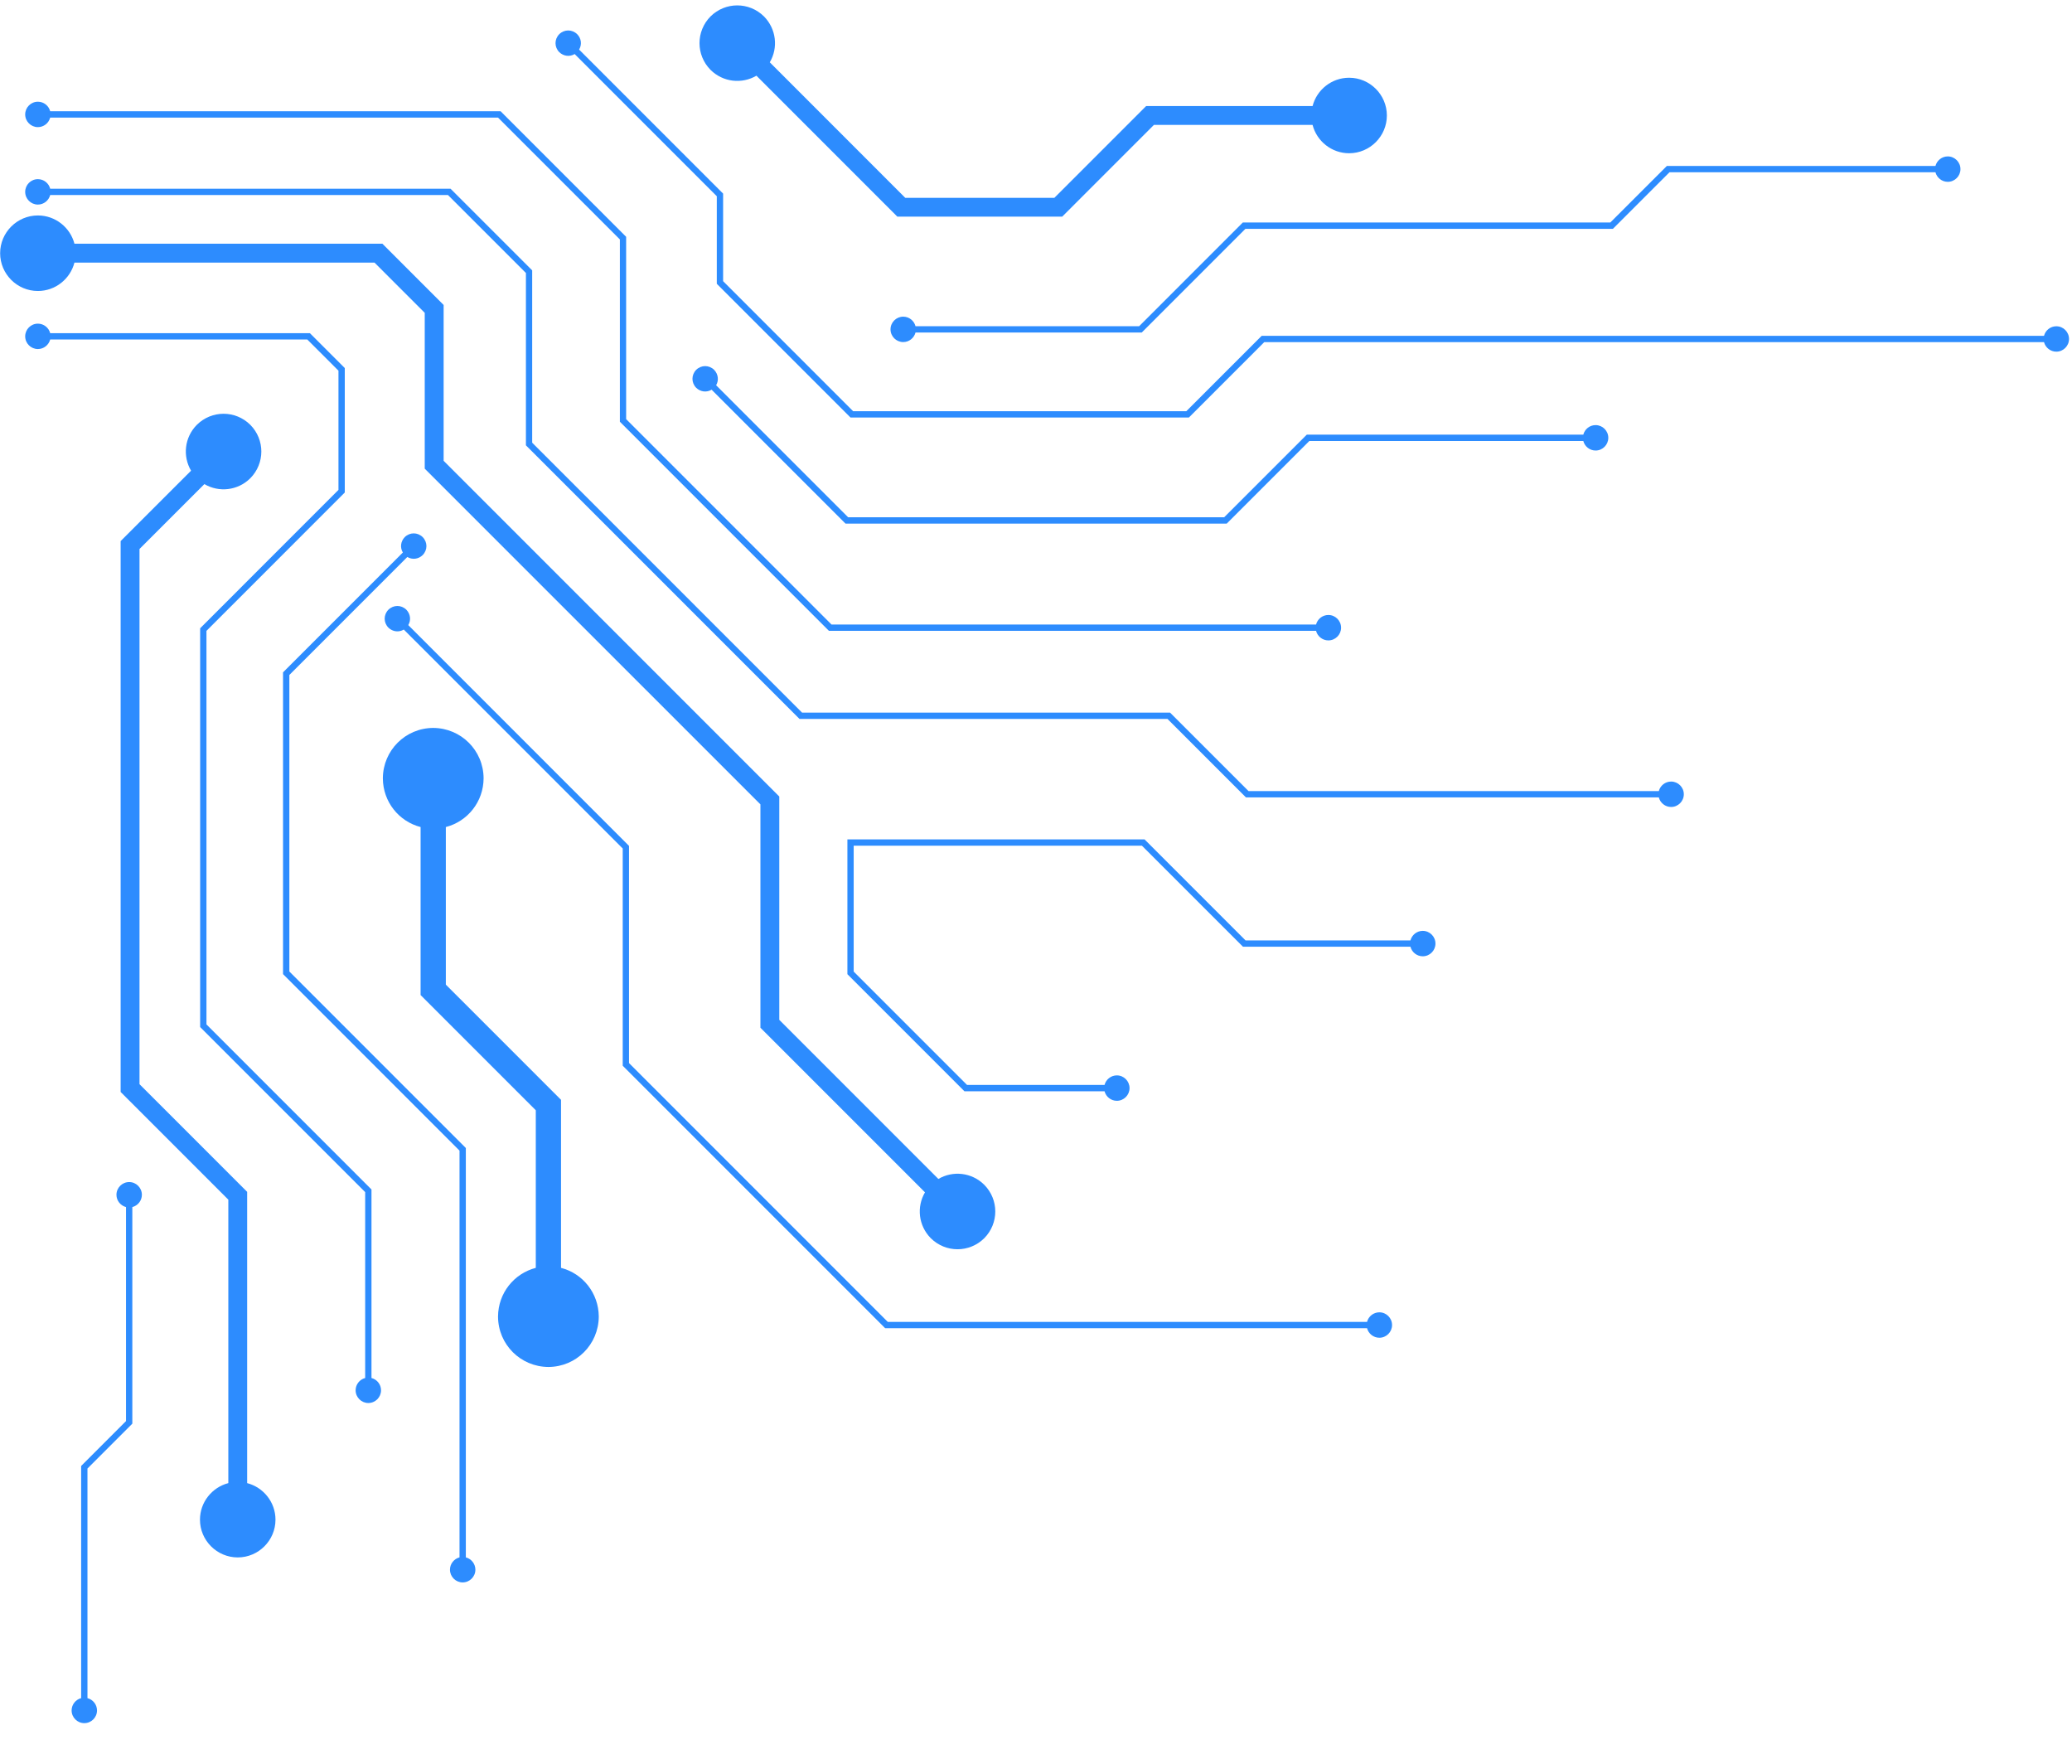 <svg xmlns="http://www.w3.org/2000/svg" xmlns:xlink="http://www.w3.org/1999/xlink" width="470" zoomAndPan="magnify" viewBox="0 0 352.5 300" height="400" preserveAspectRatio="xMidYMid meet" version="1.0"><defs><clipPath id="e4a9cba2af"><path d="M 0 0.211 L 352 0.211 L 352 293.047 L 0 293.047 Z M 0 0.211 " clip-rule="nonzero"/></clipPath></defs><g clip-path="url(#e4a9cba2af)"><path fill="#2d8cfe" d="M 98.195 5.816 C 97.324 4.969 96.012 4.969 95.141 5.816 C 94.297 6.684 94.297 8 95.141 8.867 C 95.875 9.578 96.934 9.691 97.766 9.195 L 121.945 33.375 L 121.945 48.27 L 144.691 71.016 L 202.262 71.016 L 215.086 58.191 L 347.738 58.191 C 347.98 59.121 348.828 59.816 349.832 59.816 C 351.02 59.816 351.992 58.852 351.992 57.656 C 351.992 56.469 351.027 55.496 349.832 55.496 C 348.828 55.496 347.98 56.191 347.738 57.121 L 214.645 57.121 L 201.824 69.945 L 145.137 69.945 L 123.02 47.824 L 123.02 32.93 L 98.52 8.43 C 99.02 7.605 98.914 6.547 98.195 5.816 M 6.445 30.473 C 5.258 30.473 4.285 31.441 4.285 32.637 C 4.285 33.82 5.254 34.797 6.445 34.797 C 7.449 34.797 8.297 34.102 8.539 33.172 L 76.211 33.172 L 89.473 46.434 L 89.473 75.746 L 136.008 122.281 L 198.617 122.281 L 211.973 135.637 L 282.207 135.637 C 282.445 136.566 283.293 137.262 284.297 137.262 C 285.484 137.262 286.461 136.293 286.461 135.098 C 286.461 133.914 285.492 132.938 284.297 132.938 C 283.293 132.938 282.445 133.633 282.207 134.562 L 212.41 134.562 L 199.055 121.211 L 136.449 121.211 L 90.539 75.301 L 90.539 45.988 L 76.648 32.098 L 8.539 32.098 C 8.297 31.16 7.449 30.473 6.445 30.473 Z M 121.492 62.906 C 120.625 62.062 119.309 62.062 118.438 62.906 C 117.594 63.777 117.594 65.094 118.438 65.961 C 119.172 66.672 120.23 66.785 121.062 66.285 L 143.84 89.062 L 208.699 89.062 L 222.754 75.008 L 269.359 75.008 C 269.602 75.938 270.445 76.633 271.453 76.633 C 272.637 76.633 273.613 75.664 273.613 74.469 C 273.613 73.285 272.645 72.309 271.453 72.309 C 270.445 72.309 269.602 73.004 269.359 73.934 L 222.316 73.934 L 208.262 87.988 L 144.293 87.988 L 121.832 65.531 C 122.316 64.699 122.203 63.648 121.492 62.906 Z M 153.664 53.863 C 152.477 53.863 151.5 54.828 151.5 56.023 C 151.5 57.211 152.469 58.184 153.664 58.184 C 154.668 58.184 155.512 57.488 155.754 56.559 L 194.242 56.559 L 211.879 38.922 L 274.398 38.922 L 284.02 29.301 L 329.27 29.301 C 329.512 30.23 330.359 30.926 331.363 30.926 C 332.551 30.926 333.523 29.961 333.523 28.766 C 333.523 27.578 332.559 26.605 331.363 26.605 C 330.359 26.605 329.512 27.301 329.27 28.23 L 283.574 28.23 L 273.953 37.848 L 211.434 37.848 L 193.797 55.488 L 155.754 55.488 C 155.512 54.559 154.668 53.863 153.664 53.863 Z M 129.973 2.793 C 127.441 0.293 123.41 0.293 120.879 2.793 C 118.379 5.324 118.379 9.352 120.879 11.883 C 123.02 14 126.215 14.324 128.688 12.875 L 152.664 36.852 L 180.707 36.852 L 196.312 21.246 L 223.301 21.246 C 224.016 24.012 226.539 26.066 229.52 26.066 C 233.055 26.066 235.941 23.18 235.941 19.645 C 235.941 16.109 233.055 13.223 229.52 13.223 C 226.535 13.223 224.016 15.277 223.301 18.043 L 194.984 18.043 L 179.379 33.648 L 154.004 33.648 L 130.961 10.598 C 132.414 8.137 132.078 4.93 129.973 2.793 Z M 6.445 36.648 C 2.91 36.648 0.023 39.535 0.023 43.07 C 0.023 46.609 2.91 49.496 6.445 49.496 C 9.43 49.496 11.949 47.438 12.664 44.672 L 63.719 44.672 L 72.258 53.211 L 72.258 79.715 L 129.367 136.82 L 129.367 174.812 L 157.363 202.809 C 155.914 205.281 156.238 208.477 158.355 210.617 C 160.887 213.117 164.914 213.117 167.445 210.617 C 169.949 208.082 169.949 204.055 167.445 201.523 C 165.309 199.41 162.109 199.082 159.641 200.535 L 132.578 173.473 L 132.578 135.484 L 75.473 78.379 L 75.473 51.875 L 65.051 41.453 L 12.664 41.453 C 11.949 38.703 9.43 36.648 6.445 36.648 Z M 242.047 162.66 C 243.234 162.66 244.207 161.691 244.207 160.496 C 244.207 159.312 243.242 158.336 242.047 158.336 C 241.043 158.336 240.195 159.031 239.953 159.961 L 211.902 159.961 L 194.719 142.777 L 144.164 142.777 L 144.164 165.703 L 164.074 185.617 L 187.91 185.617 C 188.152 186.547 189 187.242 190.004 187.242 C 191.191 187.242 192.164 186.273 192.164 185.082 C 192.164 183.895 191.199 182.918 190.004 182.918 C 189 182.918 188.152 183.613 187.91 184.543 L 164.52 184.543 L 145.234 165.258 L 145.234 143.852 L 194.273 143.852 L 211.465 161.035 L 239.953 161.035 C 240.195 161.965 241.043 162.66 242.047 162.66 Z M 6.445 55.051 C 5.258 55.051 4.285 56.016 4.285 57.211 C 4.285 58.398 5.254 59.371 6.445 59.371 C 7.449 59.371 8.297 58.676 8.539 57.746 L 52.277 57.746 L 57.582 63.051 L 57.582 83.328 L 34.051 106.867 L 34.051 174.699 L 62.125 202.77 L 62.125 234.391 C 61.195 234.633 60.5 235.477 60.5 236.484 C 60.5 237.668 61.469 238.645 62.66 238.645 C 63.848 238.645 64.824 237.676 64.824 236.484 C 64.824 235.477 64.129 234.633 63.199 234.391 L 63.199 202.324 L 35.125 174.25 L 35.125 107.305 L 58.656 83.773 L 58.656 62.605 L 52.719 56.668 L 8.539 56.668 C 8.297 55.742 7.449 55.051 6.445 55.051 Z M 42.582 81.348 C 45.086 78.816 45.086 74.789 42.582 72.258 C 40.051 69.754 36.023 69.754 33.492 72.258 C 31.375 74.395 31.051 77.59 32.504 80.062 L 20.523 92.039 L 20.523 185.738 L 38.844 204.055 L 38.844 252.27 C 36.078 252.988 34.02 255.512 34.02 258.488 C 34.02 262.023 36.906 264.91 40.445 264.91 C 43.98 264.91 46.867 262.023 46.867 258.488 C 46.867 255.504 44.812 252.988 42.047 252.27 L 42.047 202.727 L 23.734 184.414 L 23.734 93.379 L 34.77 82.344 C 37.246 83.797 40.453 83.461 42.582 81.348 Z M 24.137 203.227 C 24.137 202.039 23.168 201.062 21.977 201.062 C 20.789 201.062 19.812 202.031 19.812 203.227 C 19.812 204.23 20.508 205.074 21.438 205.316 L 21.438 241.719 L 13.805 249.352 L 13.805 288.844 C 12.879 289.086 12.184 289.934 12.184 290.938 C 12.184 292.125 13.148 293.098 14.344 293.098 C 15.531 293.098 16.504 292.133 16.504 290.938 C 16.504 289.934 15.809 289.086 14.879 288.844 L 14.879 249.789 L 22.512 242.156 L 22.512 205.316 C 23.449 205.074 24.137 204.23 24.137 203.227 Z M 69.129 103.707 C 68.262 102.863 66.945 102.863 66.078 103.707 C 65.23 104.578 65.23 105.891 66.078 106.762 C 66.812 107.473 67.867 107.586 68.699 107.086 L 105.941 144.324 L 105.941 181.273 L 150.586 225.918 L 232.57 225.918 C 232.812 226.848 233.66 227.543 234.664 227.543 C 235.852 227.543 236.824 226.574 236.824 225.383 C 236.824 224.195 235.859 223.219 234.664 223.219 C 233.66 223.219 232.812 223.914 232.57 224.844 L 151.031 224.844 L 107.012 180.824 L 107.012 143.879 L 69.457 106.324 C 69.953 105.5 69.84 104.449 69.129 103.707 Z M 71.91 94.414 C 72.758 93.543 72.758 92.23 71.91 91.359 C 71.043 90.512 69.727 90.512 68.859 91.359 C 68.148 92.094 68.035 93.152 68.535 93.98 L 48.152 114.363 L 48.152 165.691 L 78.176 195.715 L 78.176 264.902 C 77.246 265.145 76.551 265.992 76.551 266.996 C 76.551 268.184 77.52 269.16 78.711 269.16 C 79.898 269.16 80.875 268.191 80.875 266.996 C 80.875 265.992 80.18 265.145 79.25 264.902 L 79.25 195.273 L 49.227 165.25 L 49.227 114.809 L 69.297 94.738 C 70.121 95.238 71.18 95.129 71.91 94.414 Z M 82.273 132.387 C 82.25 127.641 78.449 123.848 73.703 123.816 C 68.957 123.84 65.164 127.641 65.133 132.387 C 65.156 136.391 67.859 139.723 71.555 140.676 L 71.555 169.258 L 91.152 188.852 L 91.152 215.656 C 87.457 216.617 84.75 219.941 84.727 223.945 C 84.75 228.691 88.551 232.484 93.297 232.516 C 98.043 232.492 101.836 228.691 101.867 223.945 C 101.844 219.941 99.141 216.609 95.445 215.656 L 95.445 187.074 L 75.848 167.48 L 75.848 140.676 C 79.543 139.723 82.25 136.391 82.273 132.387 Z M 6.445 17.301 C 5.258 17.301 4.285 18.27 4.285 19.465 C 4.285 20.648 5.254 21.625 6.445 21.625 C 7.449 21.625 8.297 20.93 8.539 20 L 84.727 20 L 105.457 40.727 L 105.457 71.734 L 141.027 107.305 L 223.895 107.305 C 224.137 108.234 224.984 108.93 225.988 108.93 C 227.176 108.93 228.152 107.961 228.152 106.77 C 228.152 105.582 227.184 104.605 225.988 104.605 C 224.984 104.605 224.137 105.301 223.895 106.23 L 141.465 106.23 L 106.523 71.289 L 106.523 40.281 L 85.168 18.926 L 8.539 18.926 C 8.297 17.988 7.449 17.301 6.445 17.301 Z M 6.445 17.301 " fill-opacity="1" fill-rule="nonzero"/></g></svg>
